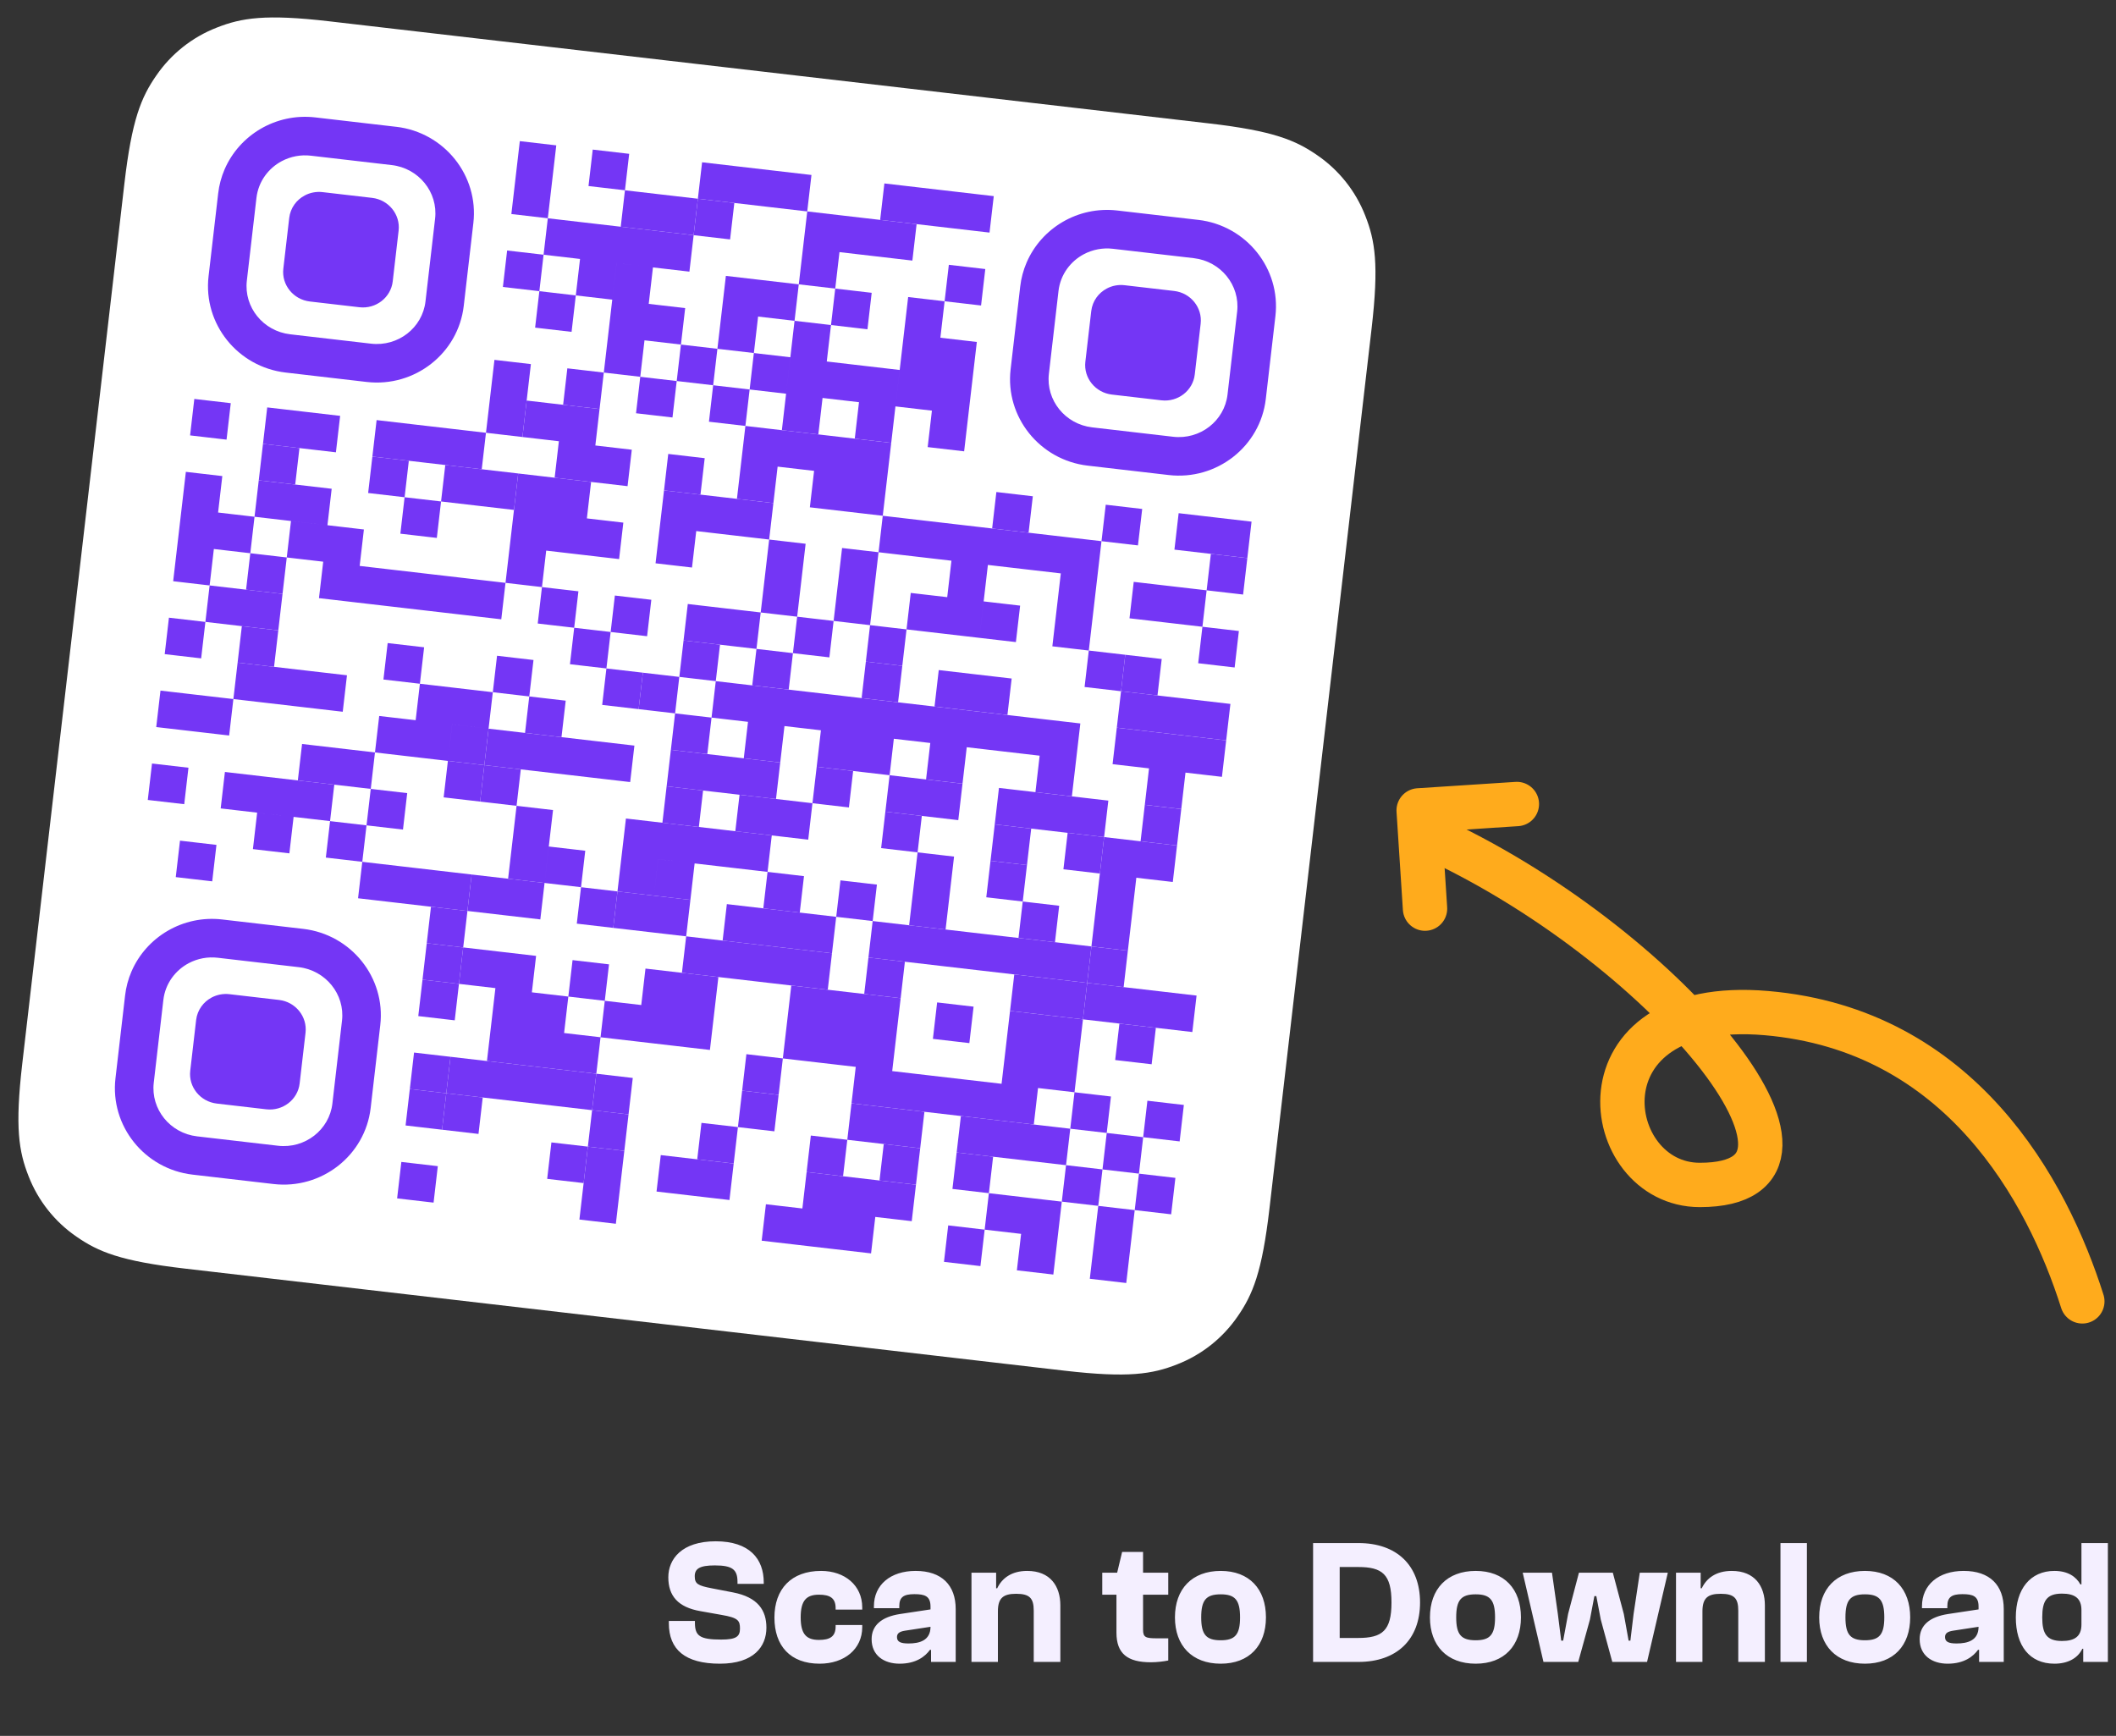 <svg width="167" height="137" viewBox="0 0 167 137" fill="none" xmlns="http://www.w3.org/2000/svg">
<rect x="0" y="0" width="167" height="137" fill="#333333" stroke="none"/>
<path d="M25.984 1.681L95.448 9.743C100.485 10.327 102.25 11.063 103.977 12.262C105.685 13.436 107.001 15.098 107.753 17.03C108.524 18.985 108.836 20.873 108.252 25.909L100.19 95.372C99.605 100.409 98.869 102.174 97.671 103.901C96.496 105.609 94.835 106.925 92.903 107.677C90.948 108.448 89.06 108.76 84.024 108.176L14.56 100.114C9.523 99.529 7.758 98.793 6.032 97.595C4.323 96.421 3.007 94.759 2.255 92.827C1.484 90.872 1.172 88.985 1.757 83.948L9.818 14.485C10.403 9.448 11.139 7.683 12.338 5.956C13.512 4.248 15.173 2.932 17.105 2.18C19.06 1.409 20.947 1.096 25.984 1.681Z" fill="white"/>
<path d="M41.026 11.138L43.903 11.472L43.569 14.349L40.692 14.015L41.026 11.138ZM46.78 11.806L49.657 12.14L49.323 15.017L46.446 14.683L46.78 11.806ZM55.411 12.807L58.288 13.141L57.955 16.018L55.078 15.684L55.411 12.807ZM58.288 13.141L61.166 13.475L60.832 16.352L57.955 16.018L58.288 13.141ZM61.166 13.475L64.043 13.809L63.709 16.686L60.832 16.352L61.166 13.475ZM69.798 14.477L72.675 14.811L72.341 17.688L69.464 17.354L69.798 14.477ZM72.675 14.811L75.553 15.145L75.219 18.022L72.341 17.688L72.675 14.811ZM75.553 15.145L78.43 15.479L78.096 18.356L75.219 18.022L75.553 15.145ZM40.692 14.015L43.569 14.349L43.235 17.226L40.358 16.892L40.692 14.015ZM49.323 15.017L52.201 15.351L51.867 18.227L48.99 17.894L49.323 15.017ZM52.201 15.351L55.078 15.684L54.744 18.561L51.867 18.227L52.201 15.351Z" fill="#7436F5"/>
<path d="M55.078 15.684L57.955 16.018L57.621 18.895L54.744 18.561L55.078 15.684ZM63.71 16.686L66.587 17.02L66.253 19.897L63.376 19.563L63.71 16.686ZM66.587 17.02L69.464 17.354L69.13 20.231L66.253 19.897L66.587 17.02ZM69.464 17.354L72.341 17.688L72.007 20.565L69.13 20.231L69.464 17.354ZM43.235 17.226L46.112 17.56L45.778 20.437L42.901 20.103L43.235 17.226ZM46.112 17.56L48.989 17.893L48.655 20.77L45.778 20.437L46.112 17.56ZM48.989 17.893L51.867 18.227L51.533 21.104L48.655 20.77L48.989 17.893ZM51.867 18.227L54.744 18.561L54.41 21.438L51.533 21.104L51.867 18.227ZM63.376 19.563L66.253 19.897L65.919 22.774L63.042 22.44L63.376 19.563ZM74.885 20.899L77.762 21.233L77.428 24.11L74.551 23.776L74.885 20.899ZM40.024 19.77L42.901 20.103L42.567 22.98L39.69 22.647L40.024 19.77ZM45.778 20.437L48.655 20.77L48.321 23.648L45.444 23.314L45.778 20.437ZM48.656 20.771L51.533 21.104L51.199 23.982L48.321 23.648L48.656 20.771ZM57.288 21.773L60.165 22.107L59.831 24.984L56.954 24.65L57.288 21.773ZM60.165 22.107L63.041 22.441L62.708 25.318L59.831 24.984L60.165 22.107ZM65.919 22.774L68.796 23.109L68.462 25.986L65.585 25.652L65.919 22.774ZM71.674 23.443L74.551 23.776L74.217 26.654L71.34 26.32L71.674 23.443ZM42.567 22.98L45.444 23.314L45.11 26.191L42.233 25.857L42.567 22.98ZM48.321 23.648L51.199 23.982L50.865 26.859L47.988 26.525L48.321 23.648ZM51.199 23.982L54.076 24.316L53.742 27.193L50.865 26.859L51.199 23.982ZM56.954 24.65L59.831 24.984L59.497 27.861L56.62 27.527L56.954 24.65ZM62.708 25.318L65.585 25.652L65.251 28.529L62.375 28.195L62.708 25.318ZM71.34 26.32L74.217 26.654L73.883 29.531L71.006 29.197L71.34 26.32ZM74.217 26.654L77.094 26.988L76.76 29.864L73.883 29.531L74.217 26.654ZM47.988 26.525L50.865 26.859L50.531 29.737L47.654 29.403L47.988 26.525ZM53.742 27.193L56.619 27.528L56.285 30.405L53.408 30.071L53.742 27.193ZM59.497 27.861L62.374 28.196L62.04 31.073L59.163 30.739L59.497 27.861ZM62.375 28.195L65.251 28.529L64.918 31.407L62.04 31.073L62.375 28.195ZM65.251 28.529L68.128 28.864L67.794 31.741L64.918 31.407L65.251 28.529ZM68.128 28.864L71.005 29.198L70.671 32.074L67.794 31.741L68.128 28.864ZM71.006 29.197L73.883 29.531L73.549 32.408L70.671 32.074L71.006 29.197ZM73.883 29.531L76.76 29.864L76.426 32.742L73.549 32.408L73.883 29.531ZM39.023 28.401L41.899 28.735L41.566 31.612L38.689 31.278L39.023 28.401ZM44.776 29.069L47.654 29.403L47.319 32.28L44.443 31.946L44.776 29.069ZM50.531 29.737L53.408 30.071L53.074 32.948L50.197 32.614L50.531 29.737ZM56.285 30.405L59.163 30.739L58.829 33.616L55.952 33.282L56.285 30.405ZM62.04 31.073L64.918 31.407L64.584 34.284L61.707 33.95L62.04 31.073ZM67.794 31.741L70.671 32.074L70.338 34.951L67.461 34.617L67.794 31.741ZM73.549 32.408L76.426 32.742L76.092 35.619L73.215 35.285L73.549 32.408ZM38.689 31.278L41.566 31.612L41.232 34.489L38.355 34.155L38.689 31.278Z" fill="#7436F5"/>
<path d="M41.566 31.612L44.442 31.946L44.108 34.823L41.232 34.489L41.566 31.612ZM44.442 31.946L47.319 32.28L46.986 35.157L44.108 34.823L44.442 31.946ZM58.829 33.616L61.706 33.95L61.372 36.827L58.495 36.493L58.829 33.616ZM61.706 33.95L64.584 34.284L64.25 37.161L61.372 36.827L61.706 33.95ZM64.584 34.284L67.46 34.618L67.127 37.495L64.25 37.161L64.584 34.284ZM67.46 34.618L70.338 34.952L70.004 37.828L67.127 37.495L67.46 34.618ZM15.336 31.485L18.213 31.819L17.88 34.696L15.002 34.362L15.336 31.485ZM21.09 32.153L23.967 32.486L23.633 35.363L20.756 35.029L21.09 32.153ZM23.967 32.486L26.845 32.82L26.511 35.697L23.633 35.363L23.967 32.486ZM29.723 33.154L32.6 33.488L32.266 36.365L29.389 36.031L29.723 33.154ZM32.6 33.488L35.477 33.822L35.143 36.699L32.266 36.365L32.6 33.488ZM35.477 33.822L38.354 34.156L38.02 37.033L35.143 36.699L35.477 33.822ZM44.108 34.823L46.986 35.157L46.651 38.035L43.775 37.701L44.108 34.823ZM46.986 35.158L49.863 35.492L49.529 38.369L46.651 38.035L46.986 35.158ZM52.74 35.826L55.617 36.16L55.283 39.037L52.406 38.703L52.74 35.826ZM58.495 36.493L61.372 36.827L61.038 39.704L58.161 39.371L58.495 36.493ZM64.25 37.161L67.127 37.495L66.793 40.372L63.916 40.038L64.25 37.161ZM67.127 37.495L70.004 37.828L69.67 40.706L66.793 40.372L67.127 37.495ZM78.636 38.831L81.513 39.165L81.179 42.042L78.302 41.708L78.636 38.831ZM87.268 39.833L90.145 40.167L89.811 43.044L86.934 42.71L87.268 39.833ZM93.022 40.501L95.899 40.835L95.566 43.712L92.689 43.378L93.022 40.501ZM95.899 40.835L98.776 41.169L98.442 44.045L95.566 43.712L95.899 40.835Z" fill="#7436F5"/>
<path d="M20.756 35.029L23.633 35.363L23.299 38.24L20.422 37.906L20.756 35.029ZM29.389 36.031L32.266 36.365L31.932 39.242L29.055 38.908L29.389 36.031ZM35.143 36.699L38.02 37.033L37.686 39.91L34.809 39.576L35.143 36.699ZM38.02 37.033L40.898 37.367L40.564 40.244L37.686 39.91L38.02 37.033Z" fill="#7436F5"/>
<path d="M40.898 37.367L43.774 37.701L43.441 40.578L40.564 40.244L40.898 37.367ZM43.774 37.701L46.651 38.035L46.318 40.912L43.441 40.578L43.774 37.701ZM52.406 38.703L55.283 39.036L54.949 41.913L52.072 41.58L52.406 38.703ZM55.283 39.036L58.161 39.37L57.827 42.247L54.949 41.913L55.283 39.036ZM58.161 39.37L61.038 39.704L60.704 42.581L57.827 42.247L58.161 39.37ZM69.67 40.706L72.547 41.04L72.213 43.917L69.337 43.583L69.67 40.706ZM72.547 41.04L75.424 41.374L75.09 44.251L72.213 43.917L72.547 41.04ZM75.424 41.374L78.301 41.708L77.967 44.585L75.09 44.251L75.424 41.374ZM78.301 41.708L81.179 42.042L80.845 44.919L77.967 44.585L78.301 41.708ZM81.179 42.042L84.056 42.376L83.722 45.253L80.845 44.919L81.179 42.042ZM84.056 42.376L86.933 42.71L86.599 45.587L83.722 45.253L84.056 42.376ZM95.565 43.712L98.442 44.045L98.109 46.922L95.231 46.589L95.565 43.712ZM14.669 37.239L17.546 37.572L17.212 40.449L14.335 40.115L14.669 37.239ZM20.422 37.906L23.299 38.24L22.965 41.117L20.088 40.783L20.422 37.906ZM23.299 38.24L26.177 38.574L25.843 41.451L22.965 41.117L23.299 38.24ZM31.932 39.242L34.809 39.576L34.475 42.453L31.598 42.119L31.932 39.242ZM40.564 40.244L43.441 40.578L43.107 43.455L40.23 43.121L40.564 40.244ZM43.441 40.578L46.318 40.912L45.984 43.789L43.107 43.455L43.441 40.578ZM46.318 40.912L49.195 41.246L48.861 44.123L45.984 43.789L46.318 40.912ZM52.072 41.58L54.949 41.913L54.615 44.79L51.738 44.456L52.072 41.58ZM60.704 42.581L63.582 42.915L63.248 45.792L60.371 45.458L60.704 42.581ZM66.459 43.249L69.337 43.583L69.002 46.46L66.125 46.126L66.459 43.249ZM75.09 44.251L77.967 44.585L77.633 47.462L74.757 47.128L75.09 44.251ZM83.722 45.253L86.599 45.587L86.265 48.464L83.388 48.13L83.722 45.253ZM89.477 45.921L92.354 46.255L92.02 49.131L89.143 48.797L89.477 45.921ZM92.354 46.255L95.231 46.589L94.898 49.465L92.02 49.131L92.354 46.255ZM14.335 40.115L17.212 40.449L16.878 43.327L14.001 42.993L14.335 40.115ZM17.212 40.449L20.088 40.783L19.755 43.661L16.878 43.327L17.212 40.449ZM22.966 41.118L25.843 41.451L25.509 44.329L22.632 43.995L22.966 41.118ZM25.843 41.451L28.72 41.786L28.386 44.663L25.509 44.329L25.843 41.451ZM40.23 43.121L43.107 43.455L42.773 46.333L39.896 45.999L40.23 43.121ZM60.371 45.458L63.248 45.792L62.914 48.67L60.037 48.336L60.371 45.458ZM66.125 46.126L69.002 46.46L68.668 49.338L65.791 49.004L66.125 46.126ZM71.879 46.795L74.757 47.128L74.422 50.006L71.546 49.672L71.879 46.795ZM74.757 47.128L77.633 47.462L77.299 50.34L74.422 50.006L74.757 47.128ZM77.634 47.463L80.511 47.797L80.177 50.674L77.299 50.34L77.634 47.463ZM83.388 48.13L86.265 48.464L85.931 51.341L83.054 51.008L83.388 48.13ZM94.898 49.465L97.775 49.8L97.441 52.677L94.564 52.343L94.898 49.465ZM14.001 42.993L16.878 43.327L16.544 46.204L13.667 45.87L14.001 42.993ZM19.755 43.661L22.632 43.995L22.298 46.872L19.421 46.538L19.755 43.661ZM25.509 44.329L28.386 44.663L28.052 47.54L25.175 47.206L25.509 44.329ZM28.386 44.663L31.264 44.997L30.93 47.874L28.052 47.54L28.386 44.663ZM31.264 44.997L34.141 45.331L33.807 48.208L30.93 47.874L31.264 44.997ZM34.141 45.331L37.018 45.665L36.684 48.541L33.807 48.208L34.141 45.331ZM37.018 45.665L39.896 45.999L39.562 48.876L36.684 48.541L37.018 45.665ZM42.773 46.333L45.65 46.666L45.316 49.543L42.439 49.209L42.773 46.333ZM48.527 47L51.404 47.334L51.071 50.211L48.194 49.877L48.527 47ZM54.282 47.668L57.159 48.002L56.825 50.879L53.948 50.545L54.282 47.668ZM57.159 48.002L60.037 48.336L59.702 51.213L56.825 50.879L57.159 48.002ZM62.914 48.67L65.791 49.004L65.457 51.881L62.58 51.547L62.914 48.67ZM68.668 49.338L71.546 49.672L71.212 52.549L68.335 52.215L68.668 49.338ZM85.931 51.341L88.809 51.675L88.475 54.552L85.598 54.218L85.931 51.341Z" fill="#7436F5"/>
<path d="M88.809 51.675L91.686 52.009L91.352 54.886L88.475 54.552L88.809 51.675ZM16.544 46.204L19.421 46.538L19.087 49.415L16.21 49.081L16.544 46.204ZM19.421 46.538L22.298 46.872L21.964 49.749L19.087 49.415L19.421 46.538ZM45.317 49.543L48.194 49.877L47.86 52.754L44.983 52.42L45.317 49.543ZM53.948 50.545L56.825 50.879L56.491 53.756L53.614 53.422L53.948 50.545ZM59.703 51.213L62.58 51.547L62.246 54.424L59.369 54.09L59.703 51.213ZM68.335 52.215L71.212 52.549L70.878 55.426L68.001 55.092L68.335 52.215ZM74.089 52.883L76.966 53.217L76.632 56.093L73.755 55.76L74.089 52.883ZM76.966 53.217L79.843 53.55L79.51 56.427L76.632 56.093L76.966 53.217Z" fill="#7436F5"/>
<path d="M88.475 54.552L91.352 54.886L91.018 57.763L88.141 57.429L88.475 54.552ZM91.352 54.886L94.23 55.22L93.896 58.097L91.018 57.763L91.352 54.886ZM94.23 55.22L97.107 55.554L96.773 58.431L93.896 58.097L94.23 55.22ZM13.333 48.748L16.21 49.082L15.876 51.959L12.999 51.625L13.333 48.748ZM19.087 49.416L21.964 49.75L21.63 52.627L18.753 52.293L19.087 49.416ZM30.596 50.752L33.473 51.085L33.139 53.962L30.262 53.628L30.596 50.752ZM39.228 51.753L42.105 52.087L41.771 54.964L38.894 54.63L39.228 51.753ZM47.859 52.755L50.736 53.089L50.403 55.966L47.526 55.632L47.859 52.755Z" fill="#7436F5"/>
<path d="M50.736 53.089L53.613 53.423L53.279 56.3L50.403 55.966L50.736 53.089ZM56.491 53.757L59.368 54.091L59.034 56.968L56.157 56.634L56.491 53.757ZM59.368 54.091L62.246 54.425L61.912 57.302L59.034 56.968L59.368 54.091ZM62.246 54.425L65.123 54.759L64.789 57.636L61.912 57.302L62.246 54.425ZM65.123 54.759L68 55.093L67.666 57.969L64.789 57.636L65.123 54.759ZM68 55.093L70.878 55.427L70.544 58.303L67.666 57.969L68 55.093ZM70.878 55.427L73.755 55.761L73.421 58.637L70.544 58.303L70.878 55.427ZM73.755 55.761L76.632 56.094L76.298 58.971L73.421 58.637L73.755 55.761ZM76.632 56.094L79.509 56.428L79.175 59.305L76.298 58.971L76.632 56.094ZM79.509 56.428L82.386 56.762L82.052 59.639L79.175 59.305L79.509 56.428ZM82.386 56.762L85.263 57.096L84.929 59.973L82.052 59.639L82.386 56.762ZM88.141 57.43L91.018 57.764L90.684 60.641L87.807 60.307L88.141 57.43ZM91.018 57.764L93.896 58.098L93.562 60.975L90.684 60.641L91.018 57.764ZM93.896 58.098L96.773 58.432L96.439 61.309L93.562 60.975L93.896 58.098ZM18.753 52.293L21.63 52.627L21.296 55.504L18.419 55.17L18.753 52.293ZM21.63 52.627L24.508 52.961L24.174 55.838L21.296 55.504L21.63 52.627ZM24.508 52.961L27.384 53.294L27.05 56.172L24.174 55.838L24.508 52.961ZM33.139 53.962L36.016 54.296L35.682 57.173L32.805 56.839L33.139 53.962ZM36.016 54.296L38.894 54.63L38.56 57.507L35.682 57.173L36.016 54.296ZM41.771 54.964L44.648 55.298L44.314 58.175L41.437 57.841L41.771 54.964ZM53.279 56.3L56.157 56.634L55.823 59.511L52.947 59.177L53.279 56.3ZM59.034 56.968L61.912 57.302L61.578 60.179L58.701 59.845L59.034 56.968ZM64.789 57.636L67.666 57.969L67.332 60.846L64.455 60.513L64.789 57.636ZM67.666 57.969L70.544 58.303L70.21 61.181L67.332 60.846L67.666 57.969ZM73.421 58.637L76.298 58.971L75.964 61.848L73.087 61.514L73.421 58.637ZM82.052 59.639L84.929 59.973L84.595 62.85L81.719 62.516L82.052 59.639ZM90.684 60.641L93.562 60.975L93.228 63.852L90.351 63.518L90.684 60.641ZM12.665 54.503L15.542 54.837L15.208 57.714L12.331 57.38L12.665 54.503ZM15.542 54.837L18.419 55.17L18.085 58.047L15.208 57.714L15.542 54.837ZM29.928 56.506L32.805 56.839L32.471 59.717L29.594 59.383L29.928 56.506ZM32.805 56.839L35.682 57.173L35.348 60.051L32.471 59.717L32.805 56.839ZM35.683 57.174L38.56 57.507L38.226 60.385L35.348 60.051L35.683 57.174Z" fill="#7436F5"/>
<path d="M38.56 57.508L41.437 57.842L41.103 60.719L38.226 60.385L38.56 57.508ZM41.437 57.842L44.314 58.176L43.98 61.053L41.103 60.719L41.437 57.842ZM44.314 58.176L47.192 58.51L46.858 61.387L43.98 61.053L44.314 58.176ZM47.192 58.51L50.069 58.844L49.735 61.721L46.858 61.387L47.192 58.51ZM52.947 59.178L55.823 59.512L55.489 62.389L52.613 62.055L52.947 59.178ZM55.823 59.512L58.7 59.846L58.366 62.722L55.489 62.389L55.823 59.512ZM58.7 59.846L61.578 60.179L61.244 63.056L58.366 62.722L58.7 59.846ZM64.455 60.513L67.332 60.847L66.998 63.724L64.121 63.39L64.455 60.513ZM70.21 61.181L73.087 61.515L72.753 64.392L69.876 64.058L70.21 61.181ZM73.087 61.515L75.964 61.849L75.63 64.726L72.753 64.392L73.087 61.515ZM78.841 62.183L81.719 62.517L81.385 65.394L78.508 65.06L78.841 62.183ZM81.719 62.517L84.595 62.851L84.261 65.728L81.385 65.394L81.719 62.517ZM84.595 62.851L87.473 63.185L87.139 66.062L84.261 65.728L84.595 62.851ZM90.351 63.519L93.228 63.853L92.894 66.73L90.017 66.396L90.351 63.519ZM23.84 58.715L26.717 59.049L26.383 61.926L23.506 61.592L23.84 58.715ZM26.717 59.049L29.594 59.383L29.261 62.26L26.383 61.926L26.717 59.049ZM35.349 60.051L38.226 60.385L37.892 63.262L35.015 62.928L35.349 60.051Z" fill="#7436F5"/>
<path d="M38.226 60.385L41.103 60.719L40.769 63.596L37.892 63.262L38.226 60.385ZM52.612 62.055L55.489 62.389L55.156 65.266L52.279 64.932L52.612 62.055ZM58.367 62.723L61.244 63.056L60.91 65.933L58.033 65.6L58.367 62.723ZM61.244 63.056L64.121 63.39L63.787 66.267L60.91 65.933L61.244 63.056ZM69.876 64.058L72.753 64.392L72.419 67.269L69.542 66.935L69.876 64.058ZM78.508 65.06L81.385 65.394L81.051 68.271L78.174 67.937L78.508 65.06ZM84.262 65.728L87.139 66.062L86.805 68.939L83.928 68.605L84.262 65.728Z" fill="#7436F5"/>
<path d="M87.139 66.062L90.016 66.396L89.682 69.272L86.805 68.939L87.139 66.062ZM90.016 66.396L92.894 66.73L92.56 69.606L89.682 69.272L90.016 66.396ZM11.997 60.257L14.874 60.59L14.54 63.467L11.663 63.133L11.997 60.257ZM17.751 60.924L20.628 61.258L20.294 64.135L17.417 63.801L17.751 60.924ZM20.628 61.258L23.506 61.592L23.172 64.469L20.294 64.135L20.628 61.258ZM23.506 61.592L26.383 61.926L26.049 64.803L23.172 64.469L23.506 61.592ZM29.261 62.26L32.138 62.594L31.804 65.471L28.927 65.137L29.261 62.26ZM40.769 63.596L43.646 63.93L43.312 66.807L40.435 66.473L40.769 63.596ZM49.401 64.598L52.278 64.931L51.944 67.808L49.067 67.475L49.401 64.598ZM52.278 64.931L55.156 65.265L54.822 68.142L51.944 67.808L52.278 64.931ZM55.156 65.265L58.032 65.599L57.699 68.476L54.822 68.142L55.156 65.265ZM58.032 65.599L60.91 65.933L60.577 68.81L57.699 68.476L58.032 65.599ZM72.419 67.269L75.296 67.603L74.962 70.48L72.085 70.146L72.419 67.269ZM78.174 67.937L81.051 68.271L80.717 71.148L77.84 70.814L78.174 67.937ZM86.805 68.939L89.682 69.272L89.349 72.15L86.472 71.816L86.805 68.939ZM20.295 64.136L23.172 64.469L22.838 67.347L19.961 67.013L20.295 64.136ZM26.05 64.804L28.927 65.137L28.593 68.015L25.716 67.681L26.05 64.804ZM40.435 66.473L43.312 66.807L42.978 69.684L40.101 69.35L40.435 66.473ZM43.313 66.808L46.19 67.141L45.856 70.018L42.978 69.684L43.313 66.808ZM49.067 67.475L51.944 67.808L51.61 70.686L48.733 70.352L49.067 67.475ZM51.945 67.809L54.822 68.142L54.488 71.02L51.61 70.686L51.945 67.809ZM60.577 68.81L63.453 69.145L63.119 72.022L60.242 71.688L60.577 68.81ZM66.331 69.479L69.208 69.813L68.874 72.69L65.997 72.356L66.331 69.479ZM72.085 70.146L74.962 70.48L74.628 73.358L71.751 73.024L72.085 70.146ZM80.717 71.148L83.594 71.483L83.26 74.359L80.383 74.025L80.717 71.148ZM86.472 71.816L89.349 72.15L89.014 75.027L86.138 74.693L86.472 71.816ZM14.206 66.345L17.083 66.679L16.749 69.556L13.872 69.222L14.206 66.345ZM28.593 68.015L31.47 68.349L31.136 71.226L28.259 70.892L28.593 68.015ZM31.47 68.349L34.346 68.683L34.013 71.56L31.136 71.226L31.47 68.349ZM34.346 68.683L37.224 69.017L36.891 71.894L34.013 71.56L34.346 68.683Z" fill="#7436F5"/>
<path d="M37.224 69.017L40.101 69.35L39.767 72.227L36.891 71.894L37.224 69.017ZM40.101 69.35L42.978 69.684L42.644 72.561L39.767 72.227L40.101 69.35ZM45.856 70.018L48.733 70.352L48.399 73.229L45.522 72.895L45.856 70.018Z" fill="#7436F5"/>
<path d="M48.733 70.352L51.61 70.686L51.276 73.563L48.399 73.229L48.733 70.352ZM51.61 70.686L54.488 71.02L54.154 73.897L51.276 73.563L51.61 70.686ZM57.365 71.354L60.242 71.688L59.908 74.565L57.032 74.231L57.365 71.354ZM60.242 71.688L63.119 72.022L62.785 74.899L59.908 74.565L60.242 71.688ZM63.119 72.022L65.996 72.356L65.662 75.233L62.785 74.899L63.119 72.022ZM68.874 72.69L71.751 73.024L71.417 75.901L68.54 75.567L68.874 72.69ZM71.751 73.024L74.628 73.358L74.294 76.235L71.417 75.901L71.751 73.024ZM74.628 73.358L77.506 73.692L77.172 76.569L74.294 76.235L74.628 73.358ZM77.506 73.692L80.383 74.025L80.049 76.902L77.172 76.569L77.506 73.692ZM80.383 74.025L83.26 74.359L82.926 77.236L80.049 76.902L80.383 74.025ZM83.26 74.359L86.138 74.693L85.804 77.57L82.926 77.236L83.26 74.359Z" fill="#7436F5"/>
<path d="M86.138 74.694L89.014 75.027L88.681 77.904L85.804 77.57L86.138 74.694ZM34.014 71.56L36.891 71.894L36.557 74.771L33.68 74.437L34.014 71.56ZM54.154 73.897L57.031 74.231L56.697 77.108L53.82 76.774L54.154 73.897ZM57.031 74.231L59.909 74.565L59.575 77.442L56.697 77.108L57.031 74.231ZM59.909 74.565L62.785 74.899L62.452 77.776L59.575 77.442L59.909 74.565ZM62.785 74.899L65.662 75.233L65.329 78.11L62.452 77.776L62.785 74.899ZM68.54 75.567L71.417 75.901L71.083 78.778L68.206 78.444L68.54 75.567ZM80.049 76.903L82.926 77.237L82.592 80.113L79.715 79.779L80.049 76.903ZM82.926 77.237L85.804 77.57L85.47 80.447L82.592 80.113L82.926 77.237Z" fill="#7436F5"/>
<path d="M85.804 77.57L88.681 77.904L88.347 80.781L85.47 80.447L85.804 77.57ZM88.681 77.904L91.558 78.238L91.225 81.115L88.347 80.781L88.681 77.904ZM91.558 78.238L94.436 78.572L94.102 81.449L91.225 81.115L91.558 78.238ZM33.68 74.438L36.557 74.772L36.223 77.648L33.346 77.315L33.68 74.438Z" fill="#7436F5"/>
<path d="M36.556 74.771L39.433 75.105L39.099 77.982L36.222 77.648L36.556 74.771ZM39.433 75.105L42.31 75.439L41.976 78.316L39.099 77.982L39.433 75.105ZM45.188 75.773L48.065 76.107L47.731 78.984L44.854 78.65L45.188 75.773ZM50.943 76.441L53.82 76.775L53.486 79.652L50.609 79.318L50.943 76.441ZM53.82 76.775L56.697 77.109L56.363 79.986L53.486 79.652L53.82 76.775ZM62.451 77.777L65.328 78.111L64.995 80.987L62.118 80.654L62.451 77.777ZM65.328 78.111L68.206 78.445L67.872 81.322L64.995 80.987L65.328 78.111ZM68.206 78.445L71.083 78.778L70.749 81.655L67.872 81.322L68.206 78.445ZM73.961 79.112L76.838 79.446L76.504 82.323L73.627 81.989L73.961 79.112ZM79.715 79.78L82.592 80.114L82.258 82.991L79.381 82.657L79.715 79.78ZM82.592 80.114L85.47 80.448L85.136 83.325L82.258 82.991L82.592 80.114ZM88.347 80.782L91.224 81.116L90.89 83.993L88.013 83.659L88.347 80.782ZM33.346 77.314L36.222 77.648L35.889 80.525L33.012 80.191L33.346 77.314ZM39.099 77.982L41.976 78.316L41.642 81.193L38.766 80.859L39.099 77.982ZM41.976 78.316L44.854 78.65L44.52 81.527L41.642 81.193L41.976 78.316ZM47.731 78.984L50.609 79.318L50.274 82.195L47.397 81.861L47.731 78.984ZM50.609 79.318L53.486 79.652L53.152 82.529L50.274 82.195L50.609 79.318ZM53.486 79.652L56.363 79.986L56.029 82.863L53.152 82.529L53.486 79.652ZM62.118 80.654L64.995 80.987L64.661 83.865L61.784 83.531L62.118 80.654ZM64.995 80.987L67.872 81.322L67.538 84.198L64.661 83.865L64.995 80.987ZM67.872 81.322L70.749 81.655L70.415 84.532L67.538 84.198L67.872 81.322ZM79.381 82.657L82.258 82.991L81.924 85.868L79.047 85.534L79.381 82.657ZM82.258 82.991L85.136 83.325L84.802 86.202L81.924 85.868L82.258 82.991ZM38.766 80.859L41.642 81.193L41.309 84.07L38.432 83.736L38.766 80.859ZM41.642 81.193L44.52 81.527L44.186 84.404L41.309 84.07L41.642 81.193ZM44.52 81.527L47.397 81.861L47.063 84.738L44.186 84.404L44.52 81.527ZM58.907 83.197L61.784 83.531L61.45 86.407L58.573 86.074L58.907 83.197ZM67.538 84.198L70.415 84.532L70.082 87.409L67.204 87.075L67.538 84.198ZM70.415 84.532L73.292 84.866L72.958 87.743L70.082 87.409L70.415 84.532ZM73.292 84.866L76.17 85.2L75.836 88.077L72.958 87.743L73.292 84.866ZM76.17 85.2L79.047 85.534L78.713 88.411L75.836 88.077L76.17 85.2ZM79.047 85.534L81.924 85.868L81.59 88.745L78.713 88.411L79.047 85.534ZM84.802 86.202L87.679 86.536L87.345 89.413L84.468 89.079L84.802 86.202ZM90.556 86.87L93.433 87.204L93.1 90.081L90.223 89.747L90.556 86.87ZM32.678 83.069L35.555 83.403L35.221 86.28L32.344 85.946L32.678 83.069Z" fill="#7436F5"/>
<path d="M35.555 83.403L38.432 83.737L38.098 86.614L35.221 86.28L35.555 83.403ZM38.432 83.737L41.309 84.071L40.975 86.948L38.098 86.614L38.432 83.737ZM41.309 84.071L44.186 84.405L43.852 87.282L40.975 86.948L41.309 84.071ZM44.186 84.405L47.063 84.739L46.729 87.616L43.852 87.282L44.186 84.405Z" fill="#7436F5"/>
<path d="M47.063 84.739L49.94 85.073L49.606 87.95L46.729 87.616L47.063 84.739ZM58.573 86.075L61.45 86.409L61.116 89.285L58.239 88.952L58.573 86.075ZM67.204 87.076L70.081 87.41L69.748 90.287L66.871 89.953L67.204 87.076ZM70.081 87.41L72.958 87.744L72.624 90.621L69.748 90.287L70.081 87.41ZM75.836 88.078L78.713 88.412L78.379 91.289L75.502 90.955L75.836 88.078ZM78.713 88.412L81.59 88.746L81.256 91.623L78.379 91.289L78.713 88.412ZM81.59 88.746L84.468 89.08L84.134 91.957L81.256 91.623L81.59 88.746ZM87.346 89.414L90.223 89.748L89.889 92.625L87.012 92.291L87.346 89.414ZM32.344 85.946L35.221 86.28L34.887 89.157L32.01 88.823L32.344 85.946Z" fill="#7436F5"/>
<path d="M35.221 86.28L38.098 86.614L37.764 89.491L34.887 89.157L35.221 86.28ZM46.73 87.616L49.606 87.95L49.273 90.826L46.396 90.493L46.73 87.616ZM55.362 88.618L58.239 88.951L57.905 91.828L55.028 91.495L55.362 88.618ZM63.994 89.619L66.871 89.953L66.537 92.83L63.66 92.496L63.994 89.619ZM69.748 90.287L72.625 90.621L72.291 93.498L69.414 93.164L69.748 90.287ZM75.502 90.955L78.379 91.289L78.046 94.166L75.169 93.832L75.502 90.955ZM84.134 91.957L87.011 92.291L86.677 95.168L83.8 94.834L84.134 91.957ZM89.889 92.625L92.766 92.959L92.432 95.835L89.555 95.502L89.889 92.625ZM43.519 90.16L46.396 90.493L46.062 93.37L43.185 93.037L43.519 90.16Z" fill="#7436F5"/>
<path d="M46.396 90.493L49.273 90.827L48.939 93.704L46.062 93.371L46.396 90.493ZM52.15 91.161L55.027 91.495L54.693 94.372L51.816 94.038L52.15 91.161ZM55.027 91.495L57.905 91.829L57.571 94.706L54.693 94.372L55.027 91.495ZM63.66 92.497L66.537 92.831L66.203 95.708L63.326 95.374L63.66 92.497ZM66.537 92.831L69.414 93.165L69.08 96.042L66.203 95.708L66.537 92.831ZM69.414 93.165L72.291 93.499L71.957 96.376L69.08 96.042L69.414 93.165ZM78.045 94.167L80.922 94.501L80.588 97.378L77.712 97.044L78.045 94.167ZM80.922 94.501L83.8 94.835L83.466 97.712L80.588 97.378L80.922 94.501ZM86.678 95.169L89.555 95.502L89.221 98.379L86.344 98.046L86.678 95.169ZM31.676 91.701L34.553 92.035L34.219 94.912L31.342 94.578L31.676 91.701ZM46.062 93.371L48.939 93.704L48.605 96.581L45.728 96.247L46.062 93.371ZM60.448 95.04L63.326 95.374L62.991 98.251L60.114 97.917L60.448 95.04ZM63.326 95.374L66.203 95.708L65.869 98.585L62.991 98.251L63.326 95.374ZM66.203 95.708L69.08 96.042L68.746 98.919L65.869 98.585L66.203 95.708ZM74.835 96.71L77.712 97.044L77.378 99.921L74.501 99.587L74.835 96.71ZM80.588 97.378L83.466 97.712L83.132 100.588L80.255 100.255L80.588 97.378ZM86.344 98.046L89.221 98.379L88.887 101.256L86.01 100.922L86.344 98.046Z" fill="#7436F5"/>
<path d="M31.272 10.008L24.884 9.266C21.77 8.905 18.895 10.656 17.724 13.369C17.464 13.973 17.294 14.612 17.219 15.266L16.46 21.805C16.025 25.554 18.756 28.962 22.547 29.402L28.935 30.144C32.726 30.584 36.165 27.892 36.6 24.142L37.359 17.602C37.794 13.854 35.063 10.447 31.273 10.007L31.272 10.008ZM33.58 23.792C33.338 25.876 31.412 27.37 29.285 27.123L22.898 26.382C20.771 26.135 19.239 24.239 19.481 22.156L20.24 15.617C20.316 14.966 20.555 14.372 20.915 13.871C21.262 13.389 21.717 12.993 22.242 12.715C22.945 12.343 23.744 12.194 24.533 12.287L30.921 13.029C33.047 13.275 34.58 15.17 34.339 17.253L33.58 23.792Z" fill="#7436F5"/>
<path d="M94.572 17.354L88.183 16.613C85.07 16.251 82.194 18.003 81.024 20.715C80.763 21.32 80.593 21.959 80.518 22.612L79.76 29.151C79.324 32.901 82.056 36.309 85.846 36.749L92.235 37.49C96.025 37.93 99.465 35.238 99.9 31.488L100.659 24.949C101.094 21.2 98.362 17.793 94.573 17.353L94.572 17.354ZM96.879 31.139C96.638 33.222 94.711 34.716 92.584 34.469L86.198 33.728C84.071 33.481 82.539 31.586 82.781 29.503L83.54 22.963C83.615 22.312 83.855 21.719 84.214 21.218C84.562 20.735 85.016 20.339 85.542 20.061C86.245 19.69 87.043 19.541 87.833 19.634L94.221 20.375C96.347 20.622 97.88 22.517 97.638 24.599L96.879 31.139Z" fill="#7436F5"/>
<path d="M23.925 73.307L17.537 72.566C14.424 72.204 11.548 73.956 10.378 76.669C10.117 77.273 9.947 77.912 9.872 78.566L9.113 85.105C8.678 88.855 11.41 92.263 15.2 92.703L21.588 93.444C25.379 93.884 28.818 91.192 29.254 87.443L30.012 80.903C30.448 77.154 27.716 73.747 23.926 73.307L23.925 73.307ZM26.233 87.092C25.991 89.175 24.065 90.67 21.938 90.423L15.552 89.682C13.425 89.435 11.893 87.539 12.134 85.456L12.893 78.916C12.969 78.265 13.209 77.672 13.568 77.171C13.916 76.688 14.37 76.293 14.896 76.014C15.598 75.643 16.397 75.494 17.186 75.587L23.575 76.329C25.701 76.575 27.234 78.47 26.992 80.552L26.233 87.092Z" fill="#7436F5"/>
<path d="M24.455 23.794C23.152 23.643 22.213 22.481 22.361 21.206L22.826 17.201C22.872 16.803 23.02 16.44 23.238 16.133C23.45 15.837 23.73 15.595 24.052 15.425C24.466 15.205 24.952 15.104 25.455 15.162L29.368 15.616C30.669 15.767 31.608 16.928 31.46 18.202L30.995 22.208C30.847 23.483 29.666 24.399 28.366 24.248L24.453 23.794L24.455 23.794ZM87.753 31.14C86.451 30.989 85.511 29.828 85.659 28.552L86.124 24.547C86.171 24.149 86.318 23.786 86.537 23.479C86.749 23.183 87.029 22.941 87.35 22.771C87.764 22.551 88.251 22.45 88.753 22.509L92.666 22.963C93.968 23.114 94.907 24.274 94.759 25.549L94.294 29.555C94.146 30.83 92.965 31.745 91.665 31.594L87.753 31.14ZM17.108 87.094C15.805 86.942 14.866 85.781 15.014 84.506L15.479 80.501C15.525 80.103 15.673 79.739 15.892 79.433C16.104 79.136 16.384 78.894 16.705 78.724C17.119 78.505 17.606 78.403 18.108 78.462L22.021 78.916C23.322 79.067 24.261 80.228 24.114 81.502L23.649 85.508C23.501 86.783 22.32 87.698 21.019 87.548L17.107 87.094L17.108 87.094Z" fill="#7436F5"/>
<path d="M164.343 102.705C161.573 93.955 154.717 81.267 139.403 79.955C124.09 78.642 126.277 93.517 134.153 93.517C147.279 93.517 131.09 74.267 112.714 65.955" stroke="#FFAB1C" stroke-width="3.5" stroke-linecap="round"/>
<path d="M119.716 63.454L111.964 63.957L112.467 71.71" stroke="#FFAB1C" stroke-width="3.5" stroke-linecap="round" stroke-linejoin="round"/>
<path d="M56.819 131.3C54.061 131.3 52.787 130.18 52.787 128.108V127.926H54.845V128.066C54.845 129.102 55.223 129.396 56.917 129.396C58.107 129.396 58.401 129.158 58.401 128.528C58.401 127.898 58.261 127.674 56.945 127.45L55.293 127.156C53.501 126.848 52.745 125.938 52.745 124.482C52.745 123.054 53.795 121.64 56.483 121.64C59.157 121.64 60.277 123.026 60.277 124.888V125H58.205V124.846C58.205 123.866 57.799 123.544 56.413 123.544C55.209 123.544 54.831 123.81 54.831 124.398C54.831 125 55.083 125.14 56.175 125.35L57.841 125.672C59.815 126.05 60.487 127.086 60.487 128.458C60.487 129.956 59.479 131.3 56.819 131.3ZM64.69 131.3C62.366 131.3 61.12 129.886 61.12 127.66C61.12 125.406 62.45 123.978 64.802 123.978C66.678 123.978 68.05 125.126 68.05 126.862V127.03H65.95V126.918C65.95 126.12 65.502 125.854 64.634 125.854C63.626 125.854 63.192 126.33 63.192 127.646C63.192 128.948 63.626 129.424 64.634 129.424C65.502 129.424 65.95 129.158 65.95 128.36V128.248H68.05V128.416C68.05 130.152 66.636 131.3 64.69 131.3ZM71.002 131.3C69.756 131.3 68.79 130.642 68.79 129.368C68.79 128.276 69.574 127.604 71.03 127.38L73.438 127.016V126.792C73.438 125.966 72.99 125.812 72.164 125.812C71.31 125.812 70.974 126.05 70.974 126.764V126.918H68.972V126.764C68.972 125.084 70.274 123.978 72.262 123.978C74.334 123.978 75.426 125.112 75.426 126.988V131.16H73.48V130.208H73.396C73.018 130.726 72.304 131.3 71.002 131.3ZM70.792 129.2C70.792 129.578 71.086 129.704 71.702 129.704C72.556 129.704 73.438 129.48 73.438 128.388L71.422 128.696C70.988 128.766 70.792 128.906 70.792 129.2ZM78.757 131.16H76.671V124.118H78.617V125.35H78.701C79.079 124.552 79.835 123.978 81.067 123.978C82.901 123.978 83.685 125.196 83.685 126.694V131.16H81.585V127.114C81.585 126.134 81.263 125.784 80.199 125.784C79.191 125.784 78.757 126.106 78.757 127.17V131.16ZM90.829 131.188C88.995 131.188 88.113 130.516 88.113 128.85V125.854H86.993V124.118H88.169L88.561 122.48H90.213V124.118H92.201V125.854H90.213V128.612C90.213 129.228 90.423 129.298 91.333 129.298H92.201V131.048C91.865 131.118 91.319 131.188 90.829 131.188ZM96.342 131.3C94.074 131.3 92.73 129.872 92.73 127.646C92.73 125.406 94.074 123.978 96.342 123.978C98.596 123.978 99.912 125.406 99.912 127.646C99.912 129.872 98.596 131.3 96.342 131.3ZM96.342 129.452C97.476 129.452 97.868 129.004 97.868 127.646C97.868 126.274 97.476 125.826 96.342 125.826C95.194 125.826 94.802 126.274 94.802 127.646C94.802 129.004 95.194 129.452 96.342 129.452ZM107.216 131.16H103.632V121.78H107.216C110.226 121.78 112.074 123.53 112.074 126.47C112.074 129.41 110.226 131.16 107.216 131.16ZM107.188 123.67H105.732V129.27H107.188C109.092 129.27 109.82 128.696 109.82 126.47C109.82 124.244 109.092 123.67 107.188 123.67ZM116.467 131.3C114.199 131.3 112.855 129.872 112.855 127.646C112.855 125.406 114.199 123.978 116.467 123.978C118.721 123.978 120.037 125.406 120.037 127.646C120.037 129.872 118.721 131.3 116.467 131.3ZM116.467 129.452C117.601 129.452 117.993 129.004 117.993 127.646C117.993 126.274 117.601 125.826 116.467 125.826C115.319 125.826 114.927 126.274 114.927 127.646C114.927 129.004 115.319 129.452 116.467 129.452ZM124.558 131.16H121.814L120.176 124.118H122.486L122.948 127.366L123.214 129.48H123.368L123.76 127.366L124.614 124.118H127.288L128.156 127.38L128.534 129.48H128.674L128.926 127.38L129.416 124.118H131.628L129.99 131.16H127.246L126.336 127.814L125.986 125.966H125.832L125.482 127.814L124.558 131.16ZM134.361 131.16H132.275V124.118H134.221V125.35H134.305C134.683 124.552 135.439 123.978 136.671 123.978C138.505 123.978 139.289 125.196 139.289 126.694V131.16H137.189V127.114C137.189 126.134 136.867 125.784 135.803 125.784C134.795 125.784 134.361 126.106 134.361 127.17V131.16ZM142.605 131.16H140.519V121.78H142.605V131.16ZM147.187 131.3C144.919 131.3 143.575 129.872 143.575 127.646C143.575 125.406 144.919 123.978 147.187 123.978C149.441 123.978 150.757 125.406 150.757 127.646C150.757 129.872 149.441 131.3 147.187 131.3ZM147.187 129.452C148.321 129.452 148.713 129.004 148.713 127.646C148.713 126.274 148.321 125.826 147.187 125.826C146.039 125.826 145.647 126.274 145.647 127.646C145.647 129.004 146.039 129.452 147.187 129.452ZM153.717 131.3C152.471 131.3 151.505 130.642 151.505 129.368C151.505 128.276 152.289 127.604 153.745 127.38L156.153 127.016V126.792C156.153 125.966 155.705 125.812 154.879 125.812C154.025 125.812 153.689 126.05 153.689 126.764V126.918H151.687V126.764C151.687 125.084 152.989 123.978 154.977 123.978C157.049 123.978 158.141 125.112 158.141 126.988V131.16H156.195V130.208H156.111C155.733 130.726 155.019 131.3 153.717 131.3ZM153.507 129.2C153.507 129.578 153.801 129.704 154.417 129.704C155.271 129.704 156.153 129.48 156.153 128.388L154.137 128.696C153.703 128.766 153.507 128.906 153.507 129.2ZM162.145 131.3C160.157 131.3 159.093 129.858 159.093 127.646C159.093 125.42 160.227 123.978 162.145 123.978C163.223 123.978 163.867 124.454 164.189 125.042H164.273V121.78H166.359V131.16H164.413V130.124H164.343C163.979 130.88 163.181 131.3 162.145 131.3ZM161.179 127.646C161.179 128.92 161.515 129.508 162.733 129.508C163.727 129.508 164.273 129.158 164.273 128.206V127.072C164.273 126.12 163.727 125.77 162.733 125.77C161.515 125.77 161.179 126.358 161.179 127.646Z" fill="#F4EFFF"/>
</svg>

